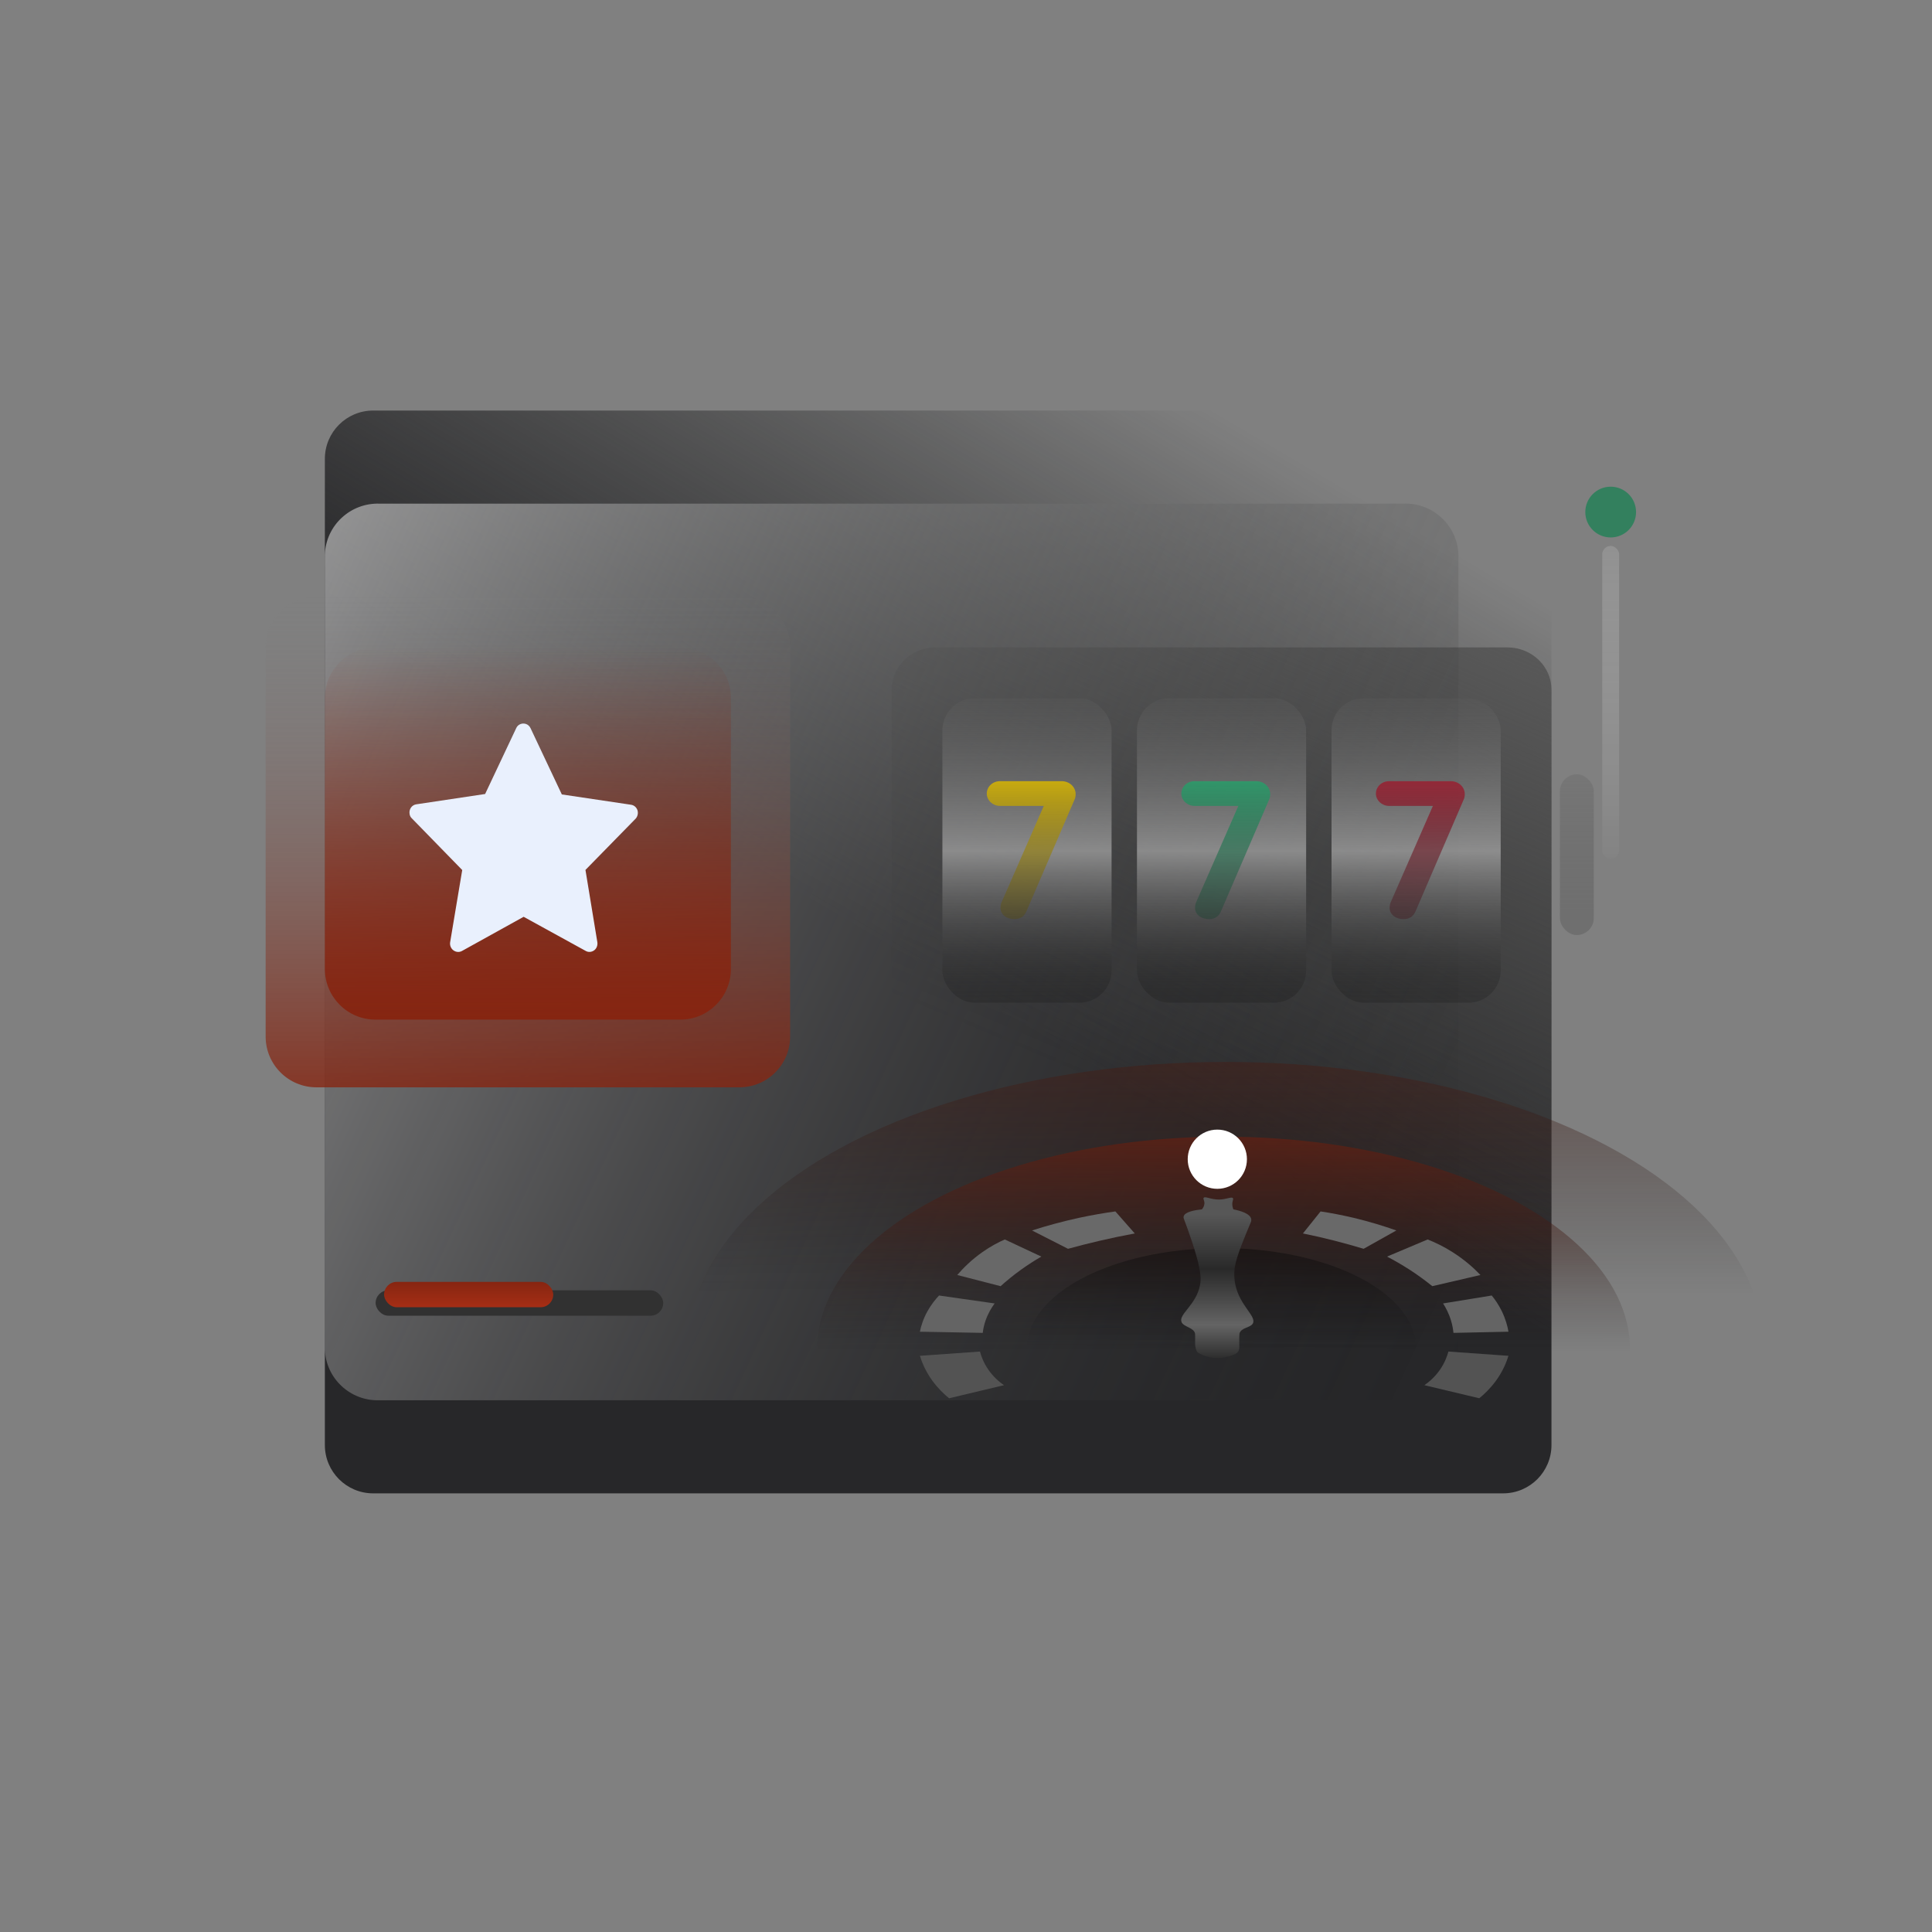 <svg width="400" height="400" viewBox="0 0 400 400" fill="none" xmlns="http://www.w3.org/2000/svg">
<rect x="0" y="0" width="400" height="400" fill="#808080" stroke="none"/>
<path d="M77.26 85C71.737 85 67.26 89.477 67.26 95V299.183C67.26 304.706 71.737 309.184 77.26 309.183L311.215 309.181C316.737 309.181 321.214 304.704 321.214 299.181V95C321.214 89.477 316.737 85 311.214 85H77.26Z" fill="url(#paint0_linear_5369_7687)"/>
<path d="M184.604 300.353V142.798C184.604 137.995 188.627 134.089 193.621 134.041H312.198C317.192 134.089 321.214 137.995 321.214 142.798V300.425C321.214 305.228 317.192 309.134 312.198 309.182H193.621C188.597 309.134 184.562 305.183 184.604 300.353Z" fill="url(#paint1_linear_5369_7687)"/>
<path d="M67.26 279.366V114.817C67.472 108.799 72.526 104.085 78.565 104.274H290.626C296.672 104.074 301.737 108.792 301.951 114.817V279.366C301.737 285.391 296.672 290.109 290.626 289.909H78.565C72.523 290.109 67.461 285.389 67.26 279.366Z" fill="url(#paint2_linear_5369_7687)"/>
<path d="M153.079 123.535H65.508C59.705 123.535 55 128.24 55 134.044V214.609C55 220.412 59.705 225.117 65.508 225.117H153.079C158.883 225.117 163.588 220.412 163.588 214.609V134.044C163.588 128.24 158.883 123.535 153.079 123.535Z" fill="url(#paint3_linear_5369_7687)"/>
<path d="M140.837 134.043H77.751C71.957 134.043 67.26 138.74 67.26 144.534V200.614C67.26 206.408 71.957 211.105 77.751 211.105H140.837C146.631 211.105 151.328 206.408 151.328 200.614V144.534C151.328 138.74 146.631 134.043 140.837 134.043Z" fill="url(#paint4_linear_5369_7687)"/>
<path d="M131.987 167.767C131.793 167.159 131.276 166.708 130.672 166.618L116.321 164.479L109.835 150.742C109.641 150.336 109.296 150.021 108.887 149.886C108.477 149.751 108.025 149.773 107.616 149.976C107.292 150.134 107.034 150.404 106.883 150.742L100.44 164.389L86.175 166.528C85.27 166.663 84.645 167.541 84.796 168.487C84.839 168.87 85.011 169.208 85.291 169.456L95.699 180.13L93.2 195.061C93.092 195.714 93.351 196.367 93.868 196.75C94.385 197.133 95.053 197.2 95.613 196.907L108.413 189.814L121.277 196.885C121.837 197.2 122.505 197.133 123.023 196.75C123.54 196.367 123.777 195.691 123.669 195.038L121.213 180.108L131.642 169.456C132.03 168.983 132.159 168.352 131.987 167.767Z" fill="#E9F0FD"/>
<path d="M333.474 111.272C336.376 111.272 338.729 108.92 338.729 106.018C338.729 103.116 336.376 100.764 333.474 100.764C330.573 100.764 328.22 103.116 328.22 106.018C328.22 108.92 330.573 111.272 333.474 111.272Z" fill="url(#paint5_linear_5369_7687)"/>
<rect x="195.113" y="144.551" width="35.028" height="63.051" rx="6.667" fill="url(#paint6_linear_5369_7687)"/>
<rect x="275.678" y="144.551" width="35.028" height="63.051" rx="6.667" fill="url(#paint7_linear_5369_7687)"/>
<rect x="235.396" y="144.551" width="35.028" height="63.051" rx="6.667" fill="url(#paint8_linear_5369_7687)"/>
<path d="M222.702 164.416C222.702 162.896 221.382 161.736 219.822 161.736H207.022C205.502 161.736 204.302 162.896 204.302 164.296C204.302 165.736 205.582 166.856 207.022 166.856H216.102L207.342 186.856C207.182 187.216 207.142 187.696 207.142 187.936C207.142 189.456 208.542 190.296 210.022 190.296C211.542 190.296 212.182 189.416 212.502 188.696L222.462 165.576C222.662 165.216 222.702 164.696 222.702 164.416Z" fill="url(#paint9_linear_5369_7687)"/>
<path d="M262.984 164.416C262.984 162.896 261.664 161.736 260.104 161.736H247.304C245.784 161.736 244.584 162.896 244.584 164.296C244.584 165.736 245.864 166.856 247.304 166.856H256.384L247.624 186.856C247.464 187.216 247.424 187.696 247.424 187.936C247.424 189.456 248.824 190.296 250.304 190.296C251.824 190.296 252.464 189.416 252.784 188.696L262.744 165.576C262.944 165.216 262.984 164.696 262.984 164.416Z" fill="url(#paint10_linear_5369_7687)"/>
<path d="M303.267 164.416C303.267 162.896 301.947 161.736 300.387 161.736H287.587C286.067 161.736 284.867 162.896 284.867 164.296C284.867 165.736 286.147 166.856 287.587 166.856H296.667L287.907 186.856C287.747 187.216 287.707 187.696 287.707 187.936C287.707 189.456 289.107 190.296 290.587 190.296C292.107 190.296 292.747 189.416 293.067 188.696L303.027 165.576C303.227 165.216 303.267 164.696 303.267 164.416Z" fill="url(#paint11_linear_5369_7687)"/>
<rect x="331.723" y="113.027" width="3.503" height="64.802" rx="1.751" fill="url(#paint12_linear_5369_7687)"/>
<rect x="322.966" y="160.311" width="7.006" height="33.277" rx="3.503" fill="url(#paint13_linear_5369_7687)"/>
<path d="M142.581 279.409C142.042 258.23 163.117 238.538 197.747 227.865C232.377 217.193 275.194 217.193 309.824 227.865C344.454 238.538 365.529 258.231 364.99 279.409" fill="url(#paint14_linear_5369_7687)"/>
<path d="M169.186 279.826C168.778 264.003 184.723 249.291 210.922 241.318C237.121 233.345 269.515 233.345 295.714 241.318C321.914 249.291 337.858 264.003 337.45 279.826" fill="url(#paint15_linear_5369_7687)"/>
<path d="M190.468 280.705L202.893 279.824C203.141 280.757 203.625 282.124 204.632 283.582C205.737 285.172 207.007 286.197 207.863 286.789L196.501 289.495C195.493 288.681 194.237 287.498 193.05 285.882C191.628 283.924 190.869 282.045 190.455 280.705H190.468Z" fill="#535353"/>
<path d="M205.929 269.863C205.276 270.753 204.549 271.945 204.044 273.425C203.718 274.362 203.555 275.218 203.466 275.958C199.134 275.877 194.787 275.796 190.455 275.715C190.677 274.581 191.122 273.113 192.012 271.494C192.769 270.14 193.644 269.042 194.416 268.221L205.929 269.863Z" fill="#646464"/>
<path d="M215.601 260.164C214.267 260.926 212.846 261.841 211.349 262.908C209.777 264.044 208.381 265.194 207.161 266.288C204.167 265.513 201.186 264.75 198.192 263.975C199.438 262.52 201.161 260.802 203.437 259.208C205.098 258.044 206.67 257.213 208.029 256.617C210.557 257.795 213.072 258.987 215.601 260.164Z" fill="#686868"/>
<path d="M213.68 254.752C216.576 253.819 219.812 252.925 223.36 252.147C226.029 251.577 228.555 251.136 230.926 250.812L234.943 255.374C232.601 255.802 230.174 256.307 227.661 256.891C225.39 257.422 223.204 257.979 221.118 258.549C218.634 257.279 216.15 256.022 213.666 254.752H213.68Z" fill="#696969"/>
<path d="M312.298 280.705L299.874 279.824C299.625 280.757 299.142 282.124 298.134 283.582C297.03 285.172 295.76 286.197 294.904 286.789L306.265 289.495C307.273 288.681 308.529 287.498 309.717 285.882C311.139 283.924 311.898 282.045 312.312 280.705H312.298Z" fill="#535353"/>
<path d="M298.773 269.863C299.344 270.753 299.98 271.945 300.422 273.425C300.707 274.362 300.85 275.218 300.928 275.958C304.718 275.877 308.522 275.796 312.313 275.715C312.118 274.581 311.729 273.113 310.95 271.494C310.288 270.14 309.522 269.042 308.847 268.221L298.773 269.863Z" fill="#646464"/>
<path d="M287.167 260.164C288.648 260.926 290.228 261.841 291.891 262.908C293.638 264.044 295.189 265.194 296.545 266.288C299.871 265.513 303.183 264.75 306.509 263.975C305.126 262.52 303.211 260.802 300.682 259.208C298.837 258.044 297.09 257.213 295.58 256.617C292.771 257.795 289.976 258.987 287.167 260.164Z" fill="#686868"/>
<path d="M289.089 254.752C286.457 253.819 283.515 252.925 280.289 252.147C277.863 251.577 275.566 251.136 273.411 250.812L269.759 255.374C271.888 255.802 274.095 256.307 276.379 256.891C278.443 257.422 280.431 257.979 282.327 258.549C284.585 257.279 286.844 256.022 289.102 254.752H289.089Z" fill="#696969"/>
<path d="M212.63 279.415C212.435 271.94 220.068 264.99 232.612 261.223C245.155 257.457 260.663 257.457 273.206 261.223C285.749 264.99 293.383 271.941 293.188 279.415" fill="url(#paint16_linear_5369_7687)"/>
<path d="M252.034 246.133C255.42 246.133 258.164 243.388 258.164 240.003C258.164 236.618 255.42 233.873 252.034 233.873C248.649 233.873 245.904 236.618 245.904 240.003C245.904 243.388 248.649 246.133 252.034 246.133Z" fill="url(#paint17_linear_5369_7687)"/>
<path d="M244.657 273.753C243.855 272.199 247.656 270.205 248.439 266.116C248.716 264.691 248.506 263.598 248.257 262.283C247.77 259.729 246.089 254.895 245.115 252.367C245.087 252.285 245.01 252.092 245.058 251.862C245.268 250.906 247.35 250.539 248.84 250.382C249.04 250.143 249.308 249.757 249.356 249.252C249.422 248.563 249.031 248.241 249.203 248.002C249.489 247.598 250.664 248.37 252.402 248.351C253.959 248.333 255 247.69 255.267 248.076C255.43 248.305 255.114 248.599 255.133 249.353C255.143 249.785 255.258 250.143 255.353 250.382C256.69 250.649 258.839 251.228 259.049 252.395C259.106 252.726 259.001 252.992 258.934 253.139C257.521 256.521 256.088 259.912 255.687 262.182C255.601 262.651 255.372 264.167 255.773 266.024C256.709 270.389 260.233 272.558 259.374 274.028C258.82 274.966 256.977 274.8 256.614 276.124C256.595 276.206 256.585 276.436 256.576 276.905C256.537 278.816 256.7 279.276 256.365 279.781C256.155 280.112 255.888 280.305 255.334 280.516C252.841 281.463 250.377 281.426 248.057 280.066C247.694 279.855 247.541 279.147 247.465 278.651C247.398 278.21 247.465 277.98 247.446 276.703C247.446 276.372 247.436 276.206 247.426 276.16C247.255 274.874 245.154 274.773 244.638 273.762L244.657 273.753Z" fill="url(#paint18_linear_5369_7687)"/>
<rect x="77.768" y="267.146" width="59.548" height="5.254" rx="2.627" fill="#313131"/>
<rect x="79.519" y="265.396" width="35.028" height="5.254" rx="2.627" fill="url(#paint19_linear_5369_7687)"/>
<defs>
<linearGradient id="paint0_linear_5369_7687" x1="255.552" y1="87.612" x2="189.905" y2="199.262" gradientUnits="userSpaceOnUse">
<stop stop-color="#121314" stop-opacity="0"/>
<stop offset="1" stop-color="#272729"/>
</linearGradient>
<linearGradient id="paint1_linear_5369_7687" x1="266.944" y1="242.136" x2="312.707" y2="134.306" gradientUnits="userSpaceOnUse">
<stop stop-color="#171717" stop-opacity="0"/>
<stop offset="1" stop-color="#585858"/>
</linearGradient>
<linearGradient id="paint2_linear_5369_7687" x1="315.085" y1="270.649" x2="36.692" y2="141.008" gradientUnits="userSpaceOnUse">
<stop stop-color="#121314" stop-opacity="0"/>
<stop offset="1" stop-color="#CCCCCC" stop-opacity="0.7"/>
</linearGradient>
<linearGradient id="paint3_linear_5369_7687" x1="109.63" y1="224.929" x2="109.63" y2="123.347" gradientUnits="userSpaceOnUse">
<stop stop-color="#862511" stop-opacity="0.797"/>
<stop offset="1" stop-color="#7B7B7C" stop-opacity="0"/>
</linearGradient>
<linearGradient id="paint4_linear_5369_7687" x1="109.331" y1="133.749" x2="109.331" y2="210.812" gradientUnits="userSpaceOnUse">
<stop stop-color="#862511" stop-opacity="0"/>
<stop offset="1" stop-color="#862511"/>
</linearGradient>
<linearGradient id="paint5_linear_5369_7687" x1="328.22" y1="106.018" x2="338.729" y2="106.018" gradientUnits="userSpaceOnUse">
<stop stop-color="#33805E"/>
<stop offset="0.988" stop-color="#33805E"/>
</linearGradient>
<linearGradient id="paint6_linear_5369_7687" x1="212.627" y1="144.551" x2="212.627" y2="207.602" gradientUnits="userSpaceOnUse">
<stop stop-color="#606060" stop-opacity="0.22"/>
<stop offset="0.503" stop-color="#A9A9A9" stop-opacity="0.7"/>
<stop offset="1" stop-opacity="0.15"/>
</linearGradient>
<linearGradient id="paint7_linear_5369_7687" x1="293.192" y1="144.551" x2="293.192" y2="207.602" gradientUnits="userSpaceOnUse">
<stop stop-color="#606060" stop-opacity="0.22"/>
<stop offset="0.503" stop-color="#A9A9A9" stop-opacity="0.7"/>
<stop offset="1" stop-opacity="0.15"/>
</linearGradient>
<linearGradient id="paint8_linear_5369_7687" x1="252.91" y1="144.551" x2="252.91" y2="207.602" gradientUnits="userSpaceOnUse">
<stop stop-color="#606060" stop-opacity="0.22"/>
<stop offset="0.503" stop-color="#A9A9A9" stop-opacity="0.7"/>
<stop offset="1" stop-opacity="0.15"/>
</linearGradient>
<linearGradient id="paint9_linear_5369_7687" x1="213.503" y1="153.31" x2="213.503" y2="209.355" gradientUnits="userSpaceOnUse">
<stop stop-color="#FFD600"/>
<stop offset="1" stop-opacity="0"/>
</linearGradient>
<linearGradient id="paint10_linear_5369_7687" x1="253.786" y1="153.31" x2="253.786" y2="209.355" gradientUnits="userSpaceOnUse">
<stop stop-color="#2FBA7D"/>
<stop offset="1" stop-opacity="0"/>
</linearGradient>
<linearGradient id="paint11_linear_5369_7687" x1="294.068" y1="153.31" x2="294.068" y2="209.355" gradientUnits="userSpaceOnUse">
<stop stop-color="#B52439"/>
<stop offset="1" stop-opacity="0"/>
</linearGradient>
<linearGradient id="paint12_linear_5369_7687" x1="333.474" y1="113.027" x2="333.474" y2="177.83" gradientUnits="userSpaceOnUse">
<stop stop-color="white" stop-opacity="0.14"/>
<stop offset="1" stop-color="#878787" stop-opacity="0.38"/>
</linearGradient>
<linearGradient id="paint13_linear_5369_7687" x1="326.469" y1="160.311" x2="326.469" y2="193.587" gradientUnits="userSpaceOnUse">
<stop stop-color="#707070" stop-opacity="0.61"/>
<stop offset="1" stop-color="#515151" stop-opacity="0.36"/>
</linearGradient>
<linearGradient id="paint14_linear_5369_7687" x1="249.604" y1="163.331" x2="249.604" y2="267.831" gradientUnits="userSpaceOnUse">
<stop stop-color="#862511"/>
<stop offset="1" stop-color="#121314" stop-opacity="0"/>
</linearGradient>
<linearGradient id="paint15_linear_5369_7687" x1="253.31" y1="217.235" x2="253.349" y2="279.826" gradientUnits="userSpaceOnUse">
<stop stop-color="#862511"/>
<stop offset="1" stop-color="#121314" stop-opacity="0"/>
</linearGradient>
<linearGradient id="paint16_linear_5369_7687" x1="253.3" y1="245.638" x2="252.936" y2="279.416" gradientUnits="userSpaceOnUse">
<stop stop-opacity="0.697"/>
<stop offset="1" stop-color="#121314" stop-opacity="0"/>
</linearGradient>
<linearGradient id="paint17_linear_5369_7687" x1="245.904" y1="240.003" x2="258.164" y2="240.003" gradientUnits="userSpaceOnUse">
<stop stop-color="white"/>
</linearGradient>
<linearGradient id="paint18_linear_5369_7687" x1="259.04" y1="281.162" x2="259.04" y2="251.388" gradientUnits="userSpaceOnUse">
<stop stop-color="#2E2E2E"/>
<stop offset="0.23" stop-color="#646464"/>
<stop offset="0.62" stop-color="#292929"/>
<stop offset="1" stop-color="#575757"/>
</linearGradient>
<linearGradient id="paint19_linear_5369_7687" x1="97.034" y1="265.396" x2="97.034" y2="270.651" gradientUnits="userSpaceOnUse">
<stop stop-color="#862511"/>
<stop offset="1" stop-color="#A62E15"/>
</linearGradient>
</defs>
</svg>
